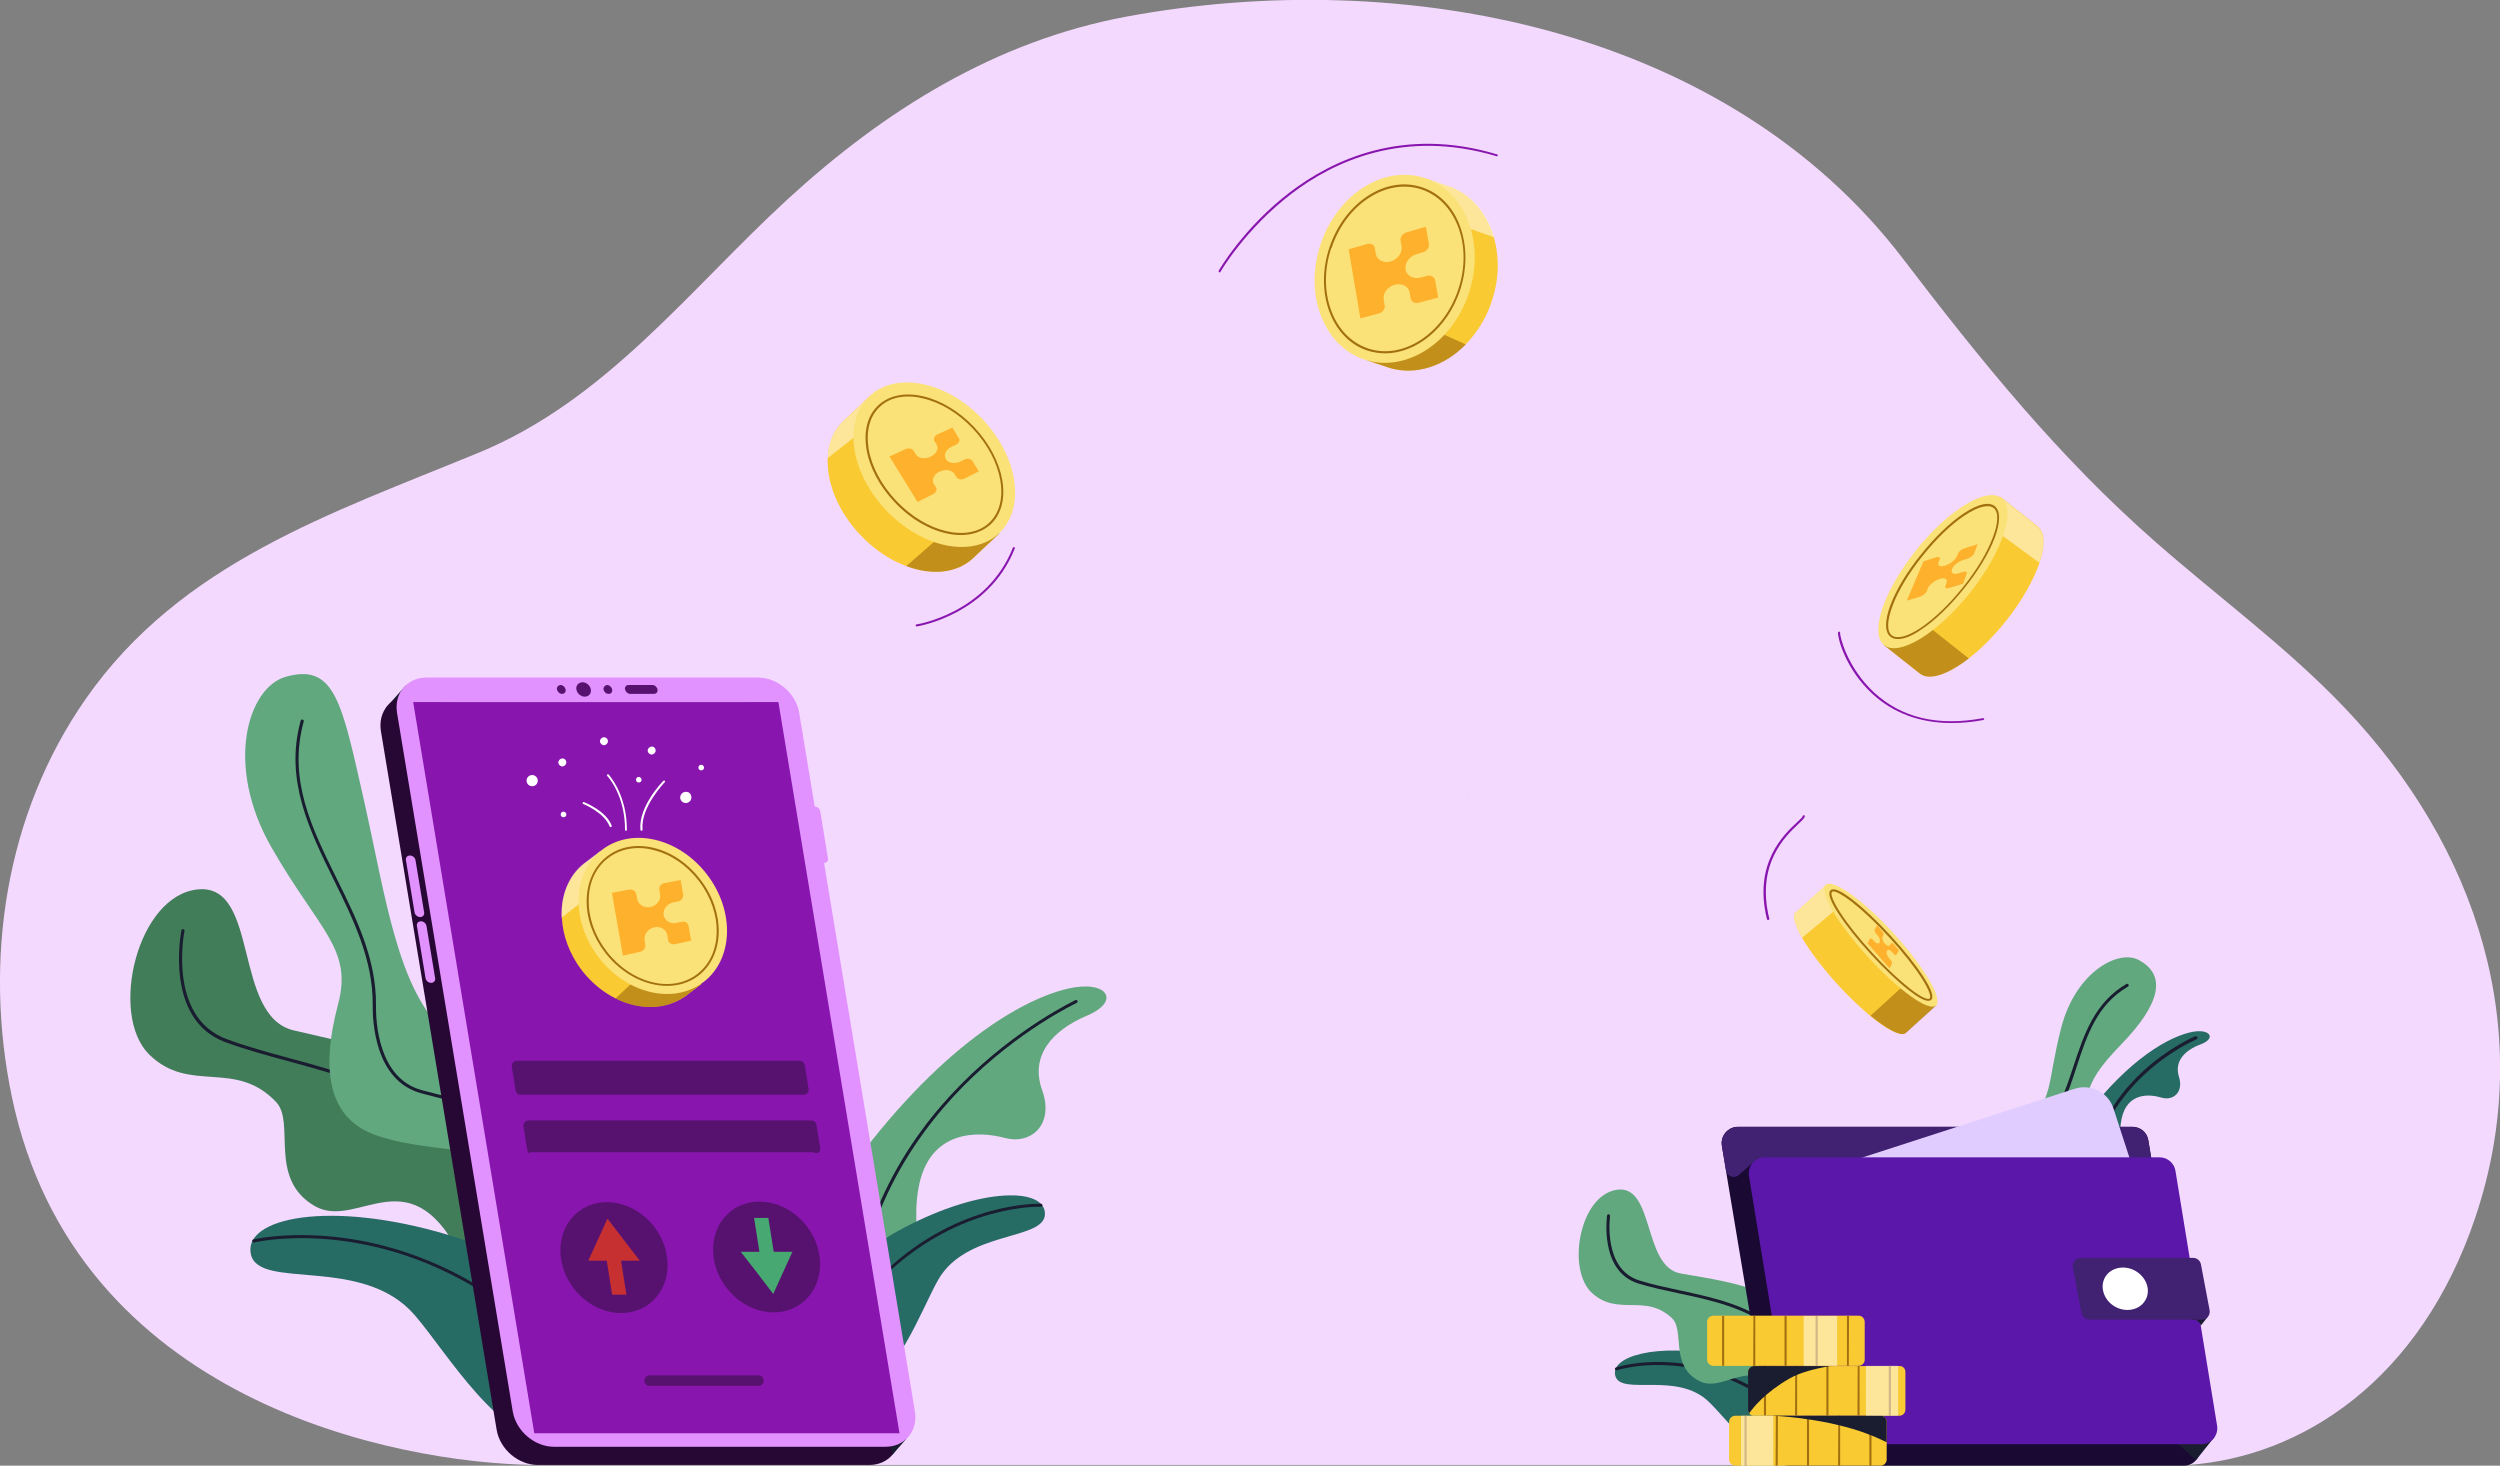 <svg width="597" height="350" viewBox="0 0 597 350" fill="none" xmlns="http://www.w3.org/2000/svg">
<rect x="0" y="0" width="597" height="350" fill="#808080" stroke="none"/>
<g clip-path="url(#clip0_773_792)">
<path d="M591.137 290.627C578.072 329.559 549.763 347.884 522.571 349.833H127.865C94.196 349.443 18.035 334.461 2.848 261.999C-3.964 229.36 1.228 194.494 20.492 166.868C43.217 134.341 79.176 122.589 114.297 108.108C144.783 95.576 164.661 69.064 188.28 47.398C211.396 26.233 237.862 9.747 269.074 3.954C334.682 -8.187 412.182 6.405 454.506 61.879C473.1 86.219 491.581 109.11 514.698 129.384C529.773 142.64 546.022 154.448 559.925 169.04C591.528 202.236 606.046 246.236 591.137 290.627Z" fill="#F4D9FF"/>
<path d="M218.878 149.602C218.766 149.602 218.654 149.491 218.654 149.379C218.654 149.268 218.71 149.101 218.878 149.101C219.045 149.101 235.684 146.427 241.882 130.777C241.938 130.665 242.05 130.609 242.217 130.665C242.329 130.721 242.385 130.832 242.329 130.999C236.019 146.873 219.101 149.602 218.878 149.602C218.933 149.602 218.933 149.602 218.878 149.602Z" fill="#8815AD"/>
<path d="M291.241 65.054C291.185 65.054 291.186 65.054 291.13 64.999C291.018 64.943 290.962 64.776 291.018 64.664C291.074 64.553 296.937 54.36 308.048 45.894C318.266 38.097 335.184 30.132 357.519 36.871C357.631 36.927 357.742 37.039 357.686 37.15C357.63 37.261 357.519 37.373 357.407 37.317C335.24 30.689 318.489 38.542 308.383 46.284C297.383 54.694 291.521 64.776 291.465 64.887C291.409 64.999 291.353 65.054 291.241 65.054Z" fill="#8815AD"/>
<path d="M466.008 172.661C458.582 172.661 452.161 170.321 447.136 165.698C440.603 159.683 438.76 152.108 438.928 151.05C438.928 150.939 439.095 150.827 439.207 150.827C439.319 150.827 439.43 150.939 439.43 151.106C439.319 151.997 441.161 159.46 447.527 165.364C454.115 171.435 462.826 173.496 473.546 171.491C473.658 171.491 473.825 171.547 473.825 171.658C473.825 171.769 473.77 171.937 473.658 171.937C470.978 172.438 468.465 172.661 466.008 172.661Z" fill="#8815AD"/>
<path d="M422.177 219.669C422.066 219.669 421.954 219.613 421.954 219.502C418.66 206.19 425.974 199.284 429.101 196.388C429.771 195.719 430.441 195.162 430.497 194.884C430.497 194.773 430.608 194.661 430.776 194.661C430.888 194.661 430.999 194.828 430.999 194.94C430.944 195.329 430.385 195.886 429.492 196.722C426.421 199.618 419.274 206.302 422.512 219.391C422.568 219.502 422.456 219.669 422.345 219.669C422.233 219.669 422.177 219.669 422.177 219.669Z" fill="#8815AD"/>
<path d="M492.81 290.905C491.749 290.126 491.302 275.477 498.114 266.454C508.444 252.809 518.104 247.462 523.576 246.403C527.875 245.624 529.271 248.019 525.474 249.411C521.733 250.804 519.165 253.421 520.337 257.153C521.51 260.885 518.885 262.945 516.149 262.11C513.413 261.275 508.053 260.773 506.657 267.067C505.261 273.361 508.611 279.209 502.86 282.161C497.109 285.169 497.333 293.635 497.333 293.635L492.81 290.905Z" fill="#276B65"/>
<path d="M498.84 284.946C498.617 284.946 498.449 284.779 498.449 284.556C498.952 258.1 523.966 247.517 524.246 247.462C524.413 247.406 524.636 247.462 524.748 247.685C524.804 247.852 524.748 248.074 524.525 248.186C524.301 248.297 499.678 258.657 499.175 284.667C499.231 284.779 499.063 284.946 498.84 284.946Z" fill="#1A1D30"/>
<path d="M500.013 309.007C501.241 308.227 500.571 292.911 498.952 276.48C497.556 262.834 496.551 259.715 506.434 249.523C516.317 239.386 517.21 232.702 510.733 229.249C505.876 226.631 495.713 232.089 492.252 245.29C488.79 258.49 490.409 263.614 483.429 267.791C474.44 273.138 471.09 278.819 474.272 285.057C478.963 294.303 491.861 303.437 488.901 312.405L500.013 309.007Z" fill="#61A87F"/>
<path d="M496.328 309.285C496.16 309.285 496.048 309.174 495.993 309.007C493.982 302.323 491.135 297.979 487.785 292.966C486.165 290.571 484.546 288.121 482.759 285.113C479.298 279.209 484.881 272.915 486.668 271.133C491.191 266.622 493.201 260.495 495.155 254.591C497.612 247.128 500.18 239.386 507.774 234.986C507.941 234.874 508.165 234.93 508.276 235.097C508.388 235.264 508.332 235.487 508.165 235.598C500.794 239.887 498.393 247.128 495.881 254.814C493.927 260.829 491.861 267.011 487.226 271.634C485.551 273.305 480.247 279.265 483.429 284.723C485.16 287.675 486.835 290.181 488.399 292.576C491.805 297.645 494.708 301.989 496.718 308.784C496.774 308.951 496.663 309.174 496.495 309.23C496.439 309.285 496.383 309.285 496.328 309.285Z" fill="#1A1D30"/>
<path d="M435.355 345.823C436.192 343.985 436.025 341.813 435.131 339.975C432.563 335.018 426.421 326.774 411.401 323.767C395.376 320.536 384.264 323.99 385.772 328.668C387.28 333.347 400.513 327.443 408.051 334.739C412.853 339.362 420.502 350.279 428.263 350C432.507 349.777 434.461 347.772 435.355 345.823Z" fill="#276B65"/>
<path d="M434.182 347.939C434.014 347.939 433.847 347.772 433.791 347.605C433.791 347.549 433.009 339.473 416.537 331.063C399.954 322.597 386.218 327.22 386.107 327.22C385.939 327.276 385.716 327.164 385.66 326.997C385.604 326.83 385.716 326.607 385.883 326.552C386.051 326.496 400.066 321.817 416.928 330.395C433.847 339.028 434.572 347.215 434.572 347.549C434.572 347.772 434.405 347.939 434.182 347.939C434.237 347.939 434.182 347.939 434.182 347.939Z" fill="#1A1D30"/>
<path d="M439.095 332.623C439.486 331.509 441.776 332.233 435.019 321.316C426.7 307.782 415.421 306.556 401.35 304.106C392.249 302.491 395.152 282.885 386.163 284.111C377.173 285.336 373.991 303.27 380.244 308.84C386.498 314.41 392.919 308.784 399.284 314.8C402.355 317.696 398.67 326.217 405.873 329.838C412.462 333.068 419.72 320.926 428.263 337.023L430.776 337.301L439.095 332.623Z" fill="#61A87F"/>
<path d="M435.522 334.906C435.298 334.906 435.131 334.739 435.131 334.516C435.131 334.46 435.243 326.663 423.908 317.751C416.928 312.293 408.776 310.511 400.847 308.84C397.497 308.116 394.315 307.447 391.244 306.501C381.863 303.604 383.762 290.404 383.762 290.293C383.817 290.07 383.985 289.958 384.152 289.958C384.376 290.014 384.487 290.181 384.487 290.348C384.487 290.46 382.701 303.047 391.467 305.776C394.482 306.723 397.665 307.392 401.015 308.116C409 309.842 417.263 311.569 424.354 317.194C436.024 326.384 435.857 334.238 435.857 334.572C435.913 334.739 435.745 334.906 435.522 334.906Z" fill="#1A1D30"/>
<path d="M521.565 350H427.091C425.248 350 423.684 348.663 423.405 346.881L412.685 282.718L411.177 273.584C410.842 271.634 412.071 269.796 413.857 269.239C414.192 269.128 414.583 269.072 414.974 269.072H509.225C511.124 269.072 512.743 270.409 513.022 272.303L515.702 288.399L525.25 345.6C525.641 347.939 523.855 350 521.565 350Z" fill="#1A0933"/>
<path d="M524.413 348.663C524.581 348.441 528.824 343.149 528.824 343.149L516.819 339.585L520.114 344.82L524.413 348.663Z" fill="#1A1D30"/>
<path d="M515.702 288.455L509.672 294.581L454.004 295.138L418.492 277.761L415.197 280.601C414.137 281.548 412.461 280.936 412.182 279.543L411.177 273.639C410.842 271.69 412.071 269.852 413.857 269.295C414.192 269.184 414.583 269.128 414.974 269.128H509.225C511.124 269.128 512.743 270.465 513.022 272.358L515.702 288.455Z" fill="#402172"/>
<path d="M512.297 311.959L444.344 333.959C440.491 335.185 436.304 333.124 435.075 329.225L422.735 291.24C421.507 287.397 423.573 283.219 427.481 281.994L495.434 259.994C499.287 258.768 503.475 260.829 504.703 264.728L517.043 302.713C518.327 306.556 516.205 310.734 512.297 311.959Z" fill="#E0CCFF"/>
<path d="M525.642 344.876H431.39C429.492 344.876 427.873 343.484 427.593 341.646L417.655 280.824C417.264 278.485 419.106 276.369 421.451 276.369H515.703C517.601 276.369 519.221 277.761 519.5 279.599L529.439 340.42C529.829 342.759 528.043 344.876 525.642 344.876Z" fill="#5B17AA"/>
<path d="M525.53 316.582C525.418 315.746 524.692 315.134 523.854 315.134H523.24L526.088 313.24L527.205 314.465L525.53 316.582Z" fill="#1A1D30"/>
<path d="M525.753 315.134H498.952C498.003 315.134 497.221 314.465 497.053 313.574L494.987 302.658C494.764 301.488 495.657 300.374 496.886 300.374H523.687C524.636 300.374 525.418 301.042 525.586 301.934L527.652 312.85C527.875 314.076 526.982 315.134 525.753 315.134Z" fill="#402172"/>
<path d="M512.297 310.511C510.957 312.85 507.662 313.518 505.038 312.015C502.414 310.511 501.353 307.336 502.693 304.997C504.033 302.657 507.327 301.989 509.952 303.493C512.632 305.052 513.693 308.171 512.297 310.511Z" fill="white"/>
<path d="M133.113 319.812C133.839 318.086 133.113 295.25 123.174 276.926C110.89 254.313 92.799 251.305 70.186 246.069C55.557 242.672 62.034 211.147 47.405 212.373C32.776 213.598 25.964 242.282 35.623 251.806C45.283 261.33 56.115 252.809 65.942 263.168C70.632 268.125 63.876 281.604 75.267 288.065C85.652 293.913 98.439 274.865 110.835 301.655C119.601 320.592 119.266 326.552 119.266 326.552L133.113 319.812Z" fill="#427D5A"/>
<path d="M127.195 322.987C127.027 322.987 126.86 322.82 126.804 322.653C126.748 322.263 123.342 285.614 105.642 270.019C94.81 260.495 81.744 256.93 69.069 253.477C63.709 252.029 58.628 250.636 53.77 248.854C39.085 243.396 43.273 222.398 43.329 222.175C43.385 221.952 43.552 221.841 43.776 221.897C43.999 221.952 44.111 222.12 44.055 222.342C43.999 222.565 39.979 242.895 54.105 248.13C58.907 249.912 63.988 251.305 69.348 252.753C82.079 256.206 95.312 259.826 106.256 269.462C124.18 285.224 127.586 322.207 127.641 322.597C127.586 322.82 127.418 322.987 127.195 322.987Z" fill="#1A1D30"/>
<path d="M149.138 269.685C149.752 267.29 127.585 265.229 106.759 246.961C94.921 236.545 92.185 214.489 86.881 190.985C81.632 167.815 80.013 158.235 68.176 161.633C59.242 164.195 53.491 182.631 64.881 202.459C76.272 222.287 84.257 226.575 80.739 239.776C76.272 256.652 78.896 267.401 90.064 271.189C106.535 276.814 132.778 272.637 139.702 286.84L149.138 269.685Z" fill="#61A87F"/>
<path d="M144.672 274.252C144.616 274.252 144.56 274.252 144.504 274.196C134.23 268.515 125.687 266.677 115.748 264.616C111.002 263.614 106.145 262.611 100.505 261.052C89.617 258.044 88.947 244.176 89.003 239.998C89.115 229.249 84.368 219.558 79.734 210.145C73.927 198.337 67.897 186.195 71.805 172.104C71.861 171.881 72.085 171.77 72.252 171.825C72.475 171.881 72.587 172.104 72.531 172.271C68.734 186.084 74.374 197.613 80.404 209.811C85.094 219.279 89.896 229.082 89.785 239.998C89.729 244.064 90.343 257.487 100.728 260.328C106.312 261.832 111.17 262.89 115.916 263.892C125.911 266.009 134.509 267.791 144.895 273.584C145.062 273.695 145.118 273.918 145.062 274.085C144.895 274.196 144.783 274.252 144.672 274.252Z" fill="#1A1D30"/>
<path d="M190.68 338.359C188.279 336.688 185.767 304.106 200.117 283.275C221.837 251.862 242.831 238.94 254.948 236.099C264.44 233.872 267.79 239.107 259.526 242.56C251.318 246.014 245.902 252.085 248.862 260.328C251.821 268.571 246.181 273.416 239.984 271.746C233.786 270.075 221.837 269.573 219.324 283.776C216.812 297.979 224.796 310.622 212.345 317.807C199.837 324.992 201.066 343.873 201.066 343.873L190.68 338.359Z" fill="#61A87F"/>
<path d="M203.522 324.045C203.299 324.045 203.132 323.878 203.132 323.711C202.35 293.022 216.979 271.578 229.43 258.991C242.887 245.345 256.678 238.94 256.79 238.829C256.958 238.717 257.181 238.829 257.293 238.996C257.404 239.163 257.293 239.386 257.125 239.497C257.013 239.553 243.278 245.958 229.933 259.492C217.649 271.968 203.132 293.244 203.913 323.655C203.913 323.878 203.746 324.045 203.522 324.045Z" fill="#1A1D30"/>
<path d="M193.975 329.503C192.244 327.498 191.629 324.769 192.132 322.151C193.528 315.022 198.162 302.49 215.751 293.245C234.567 283.331 249.699 283.609 249.532 289.959C249.364 296.308 230.715 293.802 224.014 305.665C219.771 313.184 214.187 329.615 204.416 332.065C198.944 333.402 195.761 331.62 193.975 329.503Z" fill="#276B65"/>
<path d="M196.041 331.676C195.873 331.676 195.706 331.564 195.706 331.397C195.594 330.952 193.528 320.536 211.396 303.604C229.207 286.728 248.415 287.452 248.582 287.452C248.806 287.452 248.917 287.619 248.917 287.842C248.917 288.065 248.75 288.176 248.527 288.176C248.359 288.176 229.431 287.508 211.842 304.106C194.31 320.703 196.376 331.063 196.376 331.174C196.431 331.397 196.32 331.564 196.096 331.62C196.096 331.676 196.096 331.676 196.041 331.676Z" fill="#1A1D30"/>
<path d="M146.57 338.471C148.357 335.24 148.468 331.341 147.072 327.944C143.22 318.587 133.504 302.769 106.926 294.86C78.506 286.394 57.958 290.85 59.912 299.538C61.867 308.227 86.658 299.65 99.053 314.075C106.926 323.21 118.987 344.152 133.058 344.82C140.819 345.21 144.671 341.868 146.57 338.471Z" fill="#276B65"/>
<path d="M144.169 341.868C143.946 341.868 143.778 341.701 143.778 341.478C143.778 341.311 143.778 326.496 115.246 308.561C86.602 290.571 60.973 296.642 60.694 296.698C60.471 296.754 60.303 296.642 60.247 296.419C60.191 296.197 60.303 296.03 60.526 295.974C60.806 295.918 86.713 289.792 115.637 307.949C144.56 326.162 144.56 340.866 144.56 341.478C144.504 341.701 144.392 341.868 144.169 341.868Z" fill="#1A1D30"/>
<path d="M217.37 342.147L212.568 347.605L207.878 347.159L213.35 341.646L217.37 342.147Z" fill="#1A1D30"/>
<path d="M92.13 169.04L96.932 163.638L94.531 171.992L92.13 169.04Z" fill="#1A1D30"/>
<path d="M128.423 349.833H207.599C212.233 349.833 215.36 346.101 214.634 341.423L186.995 174.554C186.214 169.931 181.858 166.144 177.224 166.144H97.993C93.358 166.144 90.231 169.876 90.957 174.554L118.596 341.423C119.378 346.101 123.789 349.833 128.423 349.833Z" fill="#270733"/>
<path d="M213.127 347.382C213.182 347.327 216.477 343.539 216.477 343.539L211.842 342.481L212.289 344.375L213.127 347.382Z" fill="#1A1D30"/>
<path d="M132.276 345.489H211.451C216.086 345.489 219.213 341.757 218.487 337.078L190.848 170.21C190.066 165.587 185.711 161.8 181.077 161.8H101.845C97.211 161.8 94.084 165.532 94.81 170.21L122.449 337.078C123.23 341.701 127.641 345.489 132.276 345.489Z" fill="#E292FF"/>
<path d="M135.738 339.64H206.036C210.279 339.64 213.127 336.187 212.457 331.954L186.493 175.334C185.767 171.101 181.803 167.648 177.559 167.648H107.261C103.018 167.648 100.17 171.101 100.84 175.334L126.804 331.954C127.474 336.243 131.494 339.64 135.738 339.64Z" fill="white"/>
<path d="M127.586 342.258H214.802L185.879 167.648H98.663L127.586 342.258Z" fill="#8815AD"/>
<path d="M100.338 219.001C100.952 219.001 101.399 218.499 101.287 217.887L99.221 205.411C99.109 204.798 98.551 204.297 97.881 204.297C97.267 204.297 96.82 204.798 96.932 205.411L98.998 217.887C99.109 218.499 99.724 219.001 100.338 219.001Z" fill="#E292FF"/>
<path d="M102.962 234.707C103.576 234.707 104.023 234.206 103.911 233.593L101.845 221.117C101.733 220.504 101.175 220.003 100.505 220.003C99.891 220.003 99.444 220.504 99.556 221.117L101.622 233.593C101.733 234.206 102.292 234.707 102.962 234.707Z" fill="#E292FF"/>
<path d="M196.767 206.079C197.381 206.079 197.828 205.578 197.716 204.965L195.873 193.714C195.762 193.102 195.203 192.6 194.533 192.6C193.919 192.6 193.472 193.102 193.584 193.714L195.427 204.965C195.538 205.578 196.097 206.079 196.767 206.079Z" fill="#E292FF"/>
<path d="M150.479 165.699H156.174C156.733 165.699 157.123 165.253 157.012 164.641C156.9 164.084 156.398 163.582 155.783 163.582H150.088C149.53 163.582 149.139 164.028 149.251 164.641C149.418 165.253 149.921 165.699 150.479 165.699Z" fill="#571270"/>
<path d="M144.113 164.641C144.225 165.197 144.727 165.699 145.342 165.699C145.956 165.699 146.291 165.253 146.179 164.641C146.067 164.084 145.565 163.582 144.951 163.582C144.448 163.638 144.057 164.084 144.113 164.641Z" fill="#571270"/>
<path d="M133.002 164.641C133.114 165.197 133.616 165.699 134.23 165.699C134.789 165.699 135.18 165.253 135.068 164.641C134.956 164.084 134.454 163.582 133.84 163.582C133.281 163.638 132.89 164.084 133.002 164.641Z" fill="#571270"/>
<path d="M137.637 164.64C137.804 165.587 138.697 166.367 139.647 166.367C140.596 166.367 141.266 165.587 141.098 164.64C140.931 163.694 140.038 162.914 139.088 162.914C138.139 162.97 137.469 163.694 137.637 164.64Z" fill="#571270"/>
<path d="M127.083 187.755C127.823 187.755 128.423 187.156 128.423 186.418C128.423 185.68 127.823 185.081 127.083 185.081C126.343 185.081 125.743 185.68 125.743 186.418C125.743 187.156 126.343 187.755 127.083 187.755Z" fill="white"/>
<path d="M165.108 190.428C165.108 191.152 164.494 191.765 163.768 191.765C163.042 191.765 162.428 191.152 162.428 190.428C162.428 189.704 163.042 189.091 163.768 189.091C164.55 189.036 165.108 189.648 165.108 190.428Z" fill="white"/>
<path d="M135.235 182.074C135.235 182.575 134.789 183.02 134.286 183.02C133.784 183.02 133.337 182.575 133.337 182.074C133.337 181.572 133.784 181.127 134.286 181.127C134.789 181.071 135.235 181.517 135.235 182.074Z" fill="white"/>
<path d="M145.174 177.005C145.174 177.506 144.728 177.952 144.225 177.952C143.723 177.952 143.276 177.506 143.276 177.005C143.276 176.504 143.723 176.058 144.225 176.058C144.783 176.058 145.174 176.504 145.174 177.005Z" fill="white"/>
<path d="M156.565 179.233C156.565 179.734 156.118 180.18 155.616 180.18C155.113 180.18 154.667 179.734 154.667 179.233C154.667 178.732 155.113 178.286 155.616 178.286C156.118 178.231 156.565 178.676 156.565 179.233Z" fill="white"/>
<path d="M168.123 183.299C168.123 183.689 167.844 183.967 167.453 183.967C167.062 183.967 166.783 183.689 166.783 183.299C166.783 182.909 167.062 182.631 167.453 182.631C167.844 182.631 168.123 182.965 168.123 183.299Z" fill="white"/>
<path d="M153.215 186.195C153.215 186.585 152.935 186.864 152.545 186.864C152.154 186.864 151.875 186.585 151.875 186.195C151.875 185.805 152.154 185.527 152.545 185.527C152.88 185.527 153.215 185.861 153.215 186.195Z" fill="white"/>
<path d="M135.235 194.494C135.235 194.884 134.956 195.162 134.565 195.162C134.174 195.162 133.895 194.884 133.895 194.494C133.895 194.104 134.174 193.826 134.565 193.826C134.9 193.826 135.235 194.104 135.235 194.494Z" fill="white"/>
<path d="M145.788 197.502C145.677 197.502 145.621 197.446 145.565 197.335C144.337 194.048 139.311 191.988 139.256 191.988C139.144 191.932 139.088 191.821 139.144 191.654C139.2 191.542 139.311 191.486 139.479 191.542C139.702 191.654 144.783 193.659 146.068 197.168C146.123 197.279 146.068 197.446 145.9 197.502C145.844 197.502 145.844 197.502 145.788 197.502Z" fill="white"/>
<path d="M153.159 198.393C153.047 198.393 152.935 198.281 152.935 198.17C152.433 192.6 158.128 186.752 158.407 186.474C158.519 186.362 158.686 186.362 158.742 186.474C158.854 186.585 158.854 186.696 158.742 186.808C158.686 186.864 152.935 192.767 153.438 198.114C153.438 198.281 153.326 198.393 153.159 198.393Z" fill="white"/>
<path d="M149.473 198.393C149.362 198.393 149.25 198.281 149.25 198.17C149.306 189.871 145.062 185.304 145.007 185.304C144.895 185.193 144.895 185.025 145.007 184.97C145.118 184.858 145.286 184.858 145.342 184.97C145.397 185.025 149.753 189.704 149.697 198.226C149.697 198.281 149.585 198.393 149.473 198.393Z" fill="white"/>
<path d="M155.037 311.353C160.364 307.313 160.914 299.095 156.267 292.998C151.619 286.901 143.533 285.234 138.206 289.275C132.88 293.315 132.329 301.533 136.977 307.63C141.625 313.727 149.711 315.394 155.037 311.353Z" fill="#571270"/>
<path d="M152.768 301.042L148.915 296.03L145.062 291.017L142.773 296.03L140.484 301.042H144.895L146.179 309.174H149.585L148.301 301.042H152.768Z" fill="#C73031"/>
<path d="M192.691 292.855C197.325 298.926 196.767 307.169 191.462 311.179C186.158 315.245 178.062 313.574 173.427 307.448C168.793 301.377 169.351 293.133 174.656 289.123C179.96 285.113 188.056 286.784 192.691 292.855Z" fill="#571270"/>
<path d="M189.229 298.926L186.94 303.939L184.65 309.007L180.798 303.939L176.889 298.926H181.356L180.072 290.85H183.478L184.762 298.926H189.229Z" fill="#48A871"/>
<path d="M193.751 267.568H126.246C125.464 267.568 124.905 268.237 125.017 269.016L125.911 274.642C126.022 275.255 126.525 275.7 126.581 275.143H194.086C195.427 275.7 195.985 275.032 195.873 274.252L194.98 268.627C194.868 268.014 194.366 267.568 193.751 267.568Z" fill="#571270"/>
<path d="M190.959 253.31H123.454C122.672 253.31 122.113 253.978 122.225 254.758L123.119 260.384C123.23 260.996 123.733 261.442 124.347 261.442H191.853C192.635 261.442 193.193 260.773 193.081 259.994L192.188 254.368C192.076 253.756 191.574 253.31 190.959 253.31Z" fill="#571270"/>
<path d="M181.132 330.952H155.113C154.498 330.952 153.996 330.506 153.884 329.949C153.717 329.169 154.331 328.445 155.113 328.445H181.132C181.746 328.445 182.249 328.891 182.361 329.448C182.472 330.283 181.914 330.952 181.132 330.952Z" fill="#571270"/>
<path d="M324.408 83.211C325.078 83.824 325.859 84.325 326.641 84.826L326.53 86.107L331.89 87.89C338.143 89.728 344.955 87.388 349.981 82.264C352.661 79.535 354.894 76.026 356.234 71.96C358.021 66.669 358.077 61.322 356.737 56.699C355.118 51.018 351.377 46.451 346.184 44.557C346.072 44.502 340.879 42.775 340.879 42.775L339.483 44.39C335.798 44.168 332.504 45.114 329.712 47.064C325.859 49.682 322.844 54.193 320.834 60.153C317.707 69.733 318.657 78.31 324.408 83.211Z" fill="#FACA32"/>
<path opacity="0.5" d="M326.697 84.826L326.585 86.108L331.946 87.89C338.199 89.728 345.011 87.389 350.037 82.264L336.077 75.971L324.408 83.211C325.134 83.824 325.859 84.325 326.697 84.826Z" fill="#8B5703"/>
<path opacity="0.5" d="M329.768 47.064C334.793 48.846 348.529 53.748 356.849 56.699C355.229 51.018 351.488 46.451 346.296 44.557C346.184 44.502 340.991 42.775 340.991 42.775L339.595 44.39C335.854 44.168 332.616 45.114 329.768 47.064Z" fill="white"/>
<path d="M350.737 70.087C354.742 58.125 350.07 45.789 340.301 42.534C330.531 39.279 319.365 46.338 315.359 58.3C311.354 70.263 316.026 82.599 325.796 85.853C335.565 89.108 346.732 82.049 350.737 70.087Z" fill="#FAE278"/>
<path d="M330.773 84.381C329.377 84.381 327.926 84.158 326.53 83.712C317.931 80.872 313.855 69.788 317.484 59.039C319.215 53.859 322.454 49.514 326.641 46.785C330.829 44.056 335.408 43.332 339.595 44.724C343.783 46.117 347.022 49.459 348.697 54.137C350.372 58.816 350.372 64.219 348.641 69.398C345.626 78.421 338.144 84.381 330.773 84.381ZM317.708 59.094L317.931 59.15C314.413 69.621 318.322 80.426 326.697 83.211C335.017 85.996 344.676 79.702 348.194 69.231C349.925 64.163 349.925 58.816 348.25 54.304C346.575 49.793 343.448 46.562 339.428 45.226C335.408 43.889 330.941 44.613 326.921 47.231C322.845 49.849 319.662 54.137 317.987 59.206L317.708 59.094Z" fill="#A37010"/>
<path d="M350.651 191.208C350.595 191.096 350.484 190.874 350.428 190.651C350.484 190.818 350.539 190.985 350.651 191.208Z" fill="#1A1D30"/>
<path d="M445.293 315.691V324.714C445.293 325.493 444.623 326.162 443.842 326.162H409.111C409 326.162 408.888 326.162 408.776 326.106C408.162 325.939 407.66 325.382 407.66 324.714V315.635C407.66 314.855 408.33 314.187 409.111 314.187H443.842C444.344 314.187 444.735 314.41 445.014 314.799C445.182 315.078 445.293 315.356 445.293 315.691Z" fill="#FACA32"/>
<path d="M441.496 326.162H441.05V314.242H441.552L441.496 326.162Z" fill="#A37010"/>
<path d="M434.07 326.162H433.568V314.242H434.07V326.162Z" fill="#A37010"/>
<path d="M426.644 326.162H426.142V314.242H426.644V326.162Z" fill="#A37010"/>
<path d="M419.162 326.162H418.66L418.716 314.242H419.162V326.162Z" fill="#A37010"/>
<path d="M411.736 326.162H411.233V314.242H411.736V326.162Z" fill="#A37010"/>
<path d="M455.009 327.61V336.633C455.009 337.412 454.395 338.081 453.557 338.081H418.827C418.38 338.081 417.934 337.858 417.71 337.524C417.543 337.301 417.431 336.967 417.431 336.688V327.665C417.431 326.886 418.101 326.217 418.883 326.217H453.613C454.339 326.162 455.009 326.774 455.009 327.61Z" fill="#FACA32"/>
<path d="M451.547 338.081H451.044V326.162H451.547V338.081Z" fill="#A37010"/>
<path d="M444.065 338.081H443.562L443.618 326.162H444.065V338.081Z" fill="#A37010"/>
<path d="M436.639 338.081H436.136V326.162H436.639V338.081Z" fill="#A37010"/>
<path d="M429.157 338.081H428.654L428.71 326.162H429.157V338.081Z" fill="#A37010"/>
<path d="M421.731 338.081H421.228V326.162H421.731V338.081Z" fill="#A37010"/>
<path d="M437.365 326.162C433.624 326.774 429.883 327.721 427.37 329.169C421.619 332.455 418.604 336.131 417.71 337.524C417.543 337.301 417.431 336.967 417.431 336.688V327.665C417.431 326.886 418.101 326.217 418.883 326.217H437.365V326.162Z" fill="#1A1D30"/>
<path d="M450.542 339.529V348.552C450.542 349.332 449.872 350 449.09 350H414.36C413.578 350 412.908 349.332 412.908 348.552V339.529C412.908 338.749 413.578 338.081 414.36 338.081H449.09C449.928 338.081 450.542 338.693 450.542 339.529Z" fill="#FACA32"/>
<path d="M446.912 350H446.41V338.081H446.912V350Z" fill="#A37010"/>
<path d="M439.43 350H438.928L438.984 338.081H439.43V350Z" fill="#A37010"/>
<path d="M432.004 350H431.501V338.081H432.004V350Z" fill="#A37010"/>
<path d="M424.522 350H424.02L424.075 338.081H424.578L424.522 350Z" fill="#A37010"/>
<path d="M417.096 350H416.593V338.081H417.096V350Z" fill="#A37010"/>
<path d="M450.542 339.529V344.43C448.811 343.539 446.689 342.648 444.288 341.813C434.293 338.471 423.405 338.081 423.405 338.081H449.09C449.927 338.081 450.542 338.693 450.542 339.529Z" fill="#1A1D30"/>
<path opacity="0.5" d="M438.705 314.242H430.72V326.162H438.705V314.242Z" fill="white"/>
<path opacity="0.5" d="M453.278 326.162H445.572V338.081H453.278V326.162Z" fill="white"/>
<path opacity="0.5" d="M423.461 338.081H415.756V350H423.461V338.081Z" fill="white"/>
<path d="M238.644 127.379L232.39 133.283C228.481 136.959 222.451 137.46 216.421 135.177C212.568 133.784 208.715 131.222 205.421 127.713C200.061 122.088 197.381 115.181 197.66 109.333C197.827 105.824 199.056 102.705 201.457 100.477L207.71 94.573L210.223 97.191L211.451 98.472L232.725 120.974L236.243 124.706L238.644 127.379Z" fill="#FACA32"/>
<path opacity="0.5" d="M238.644 127.379L232.39 133.283C228.482 136.959 222.451 137.46 216.421 135.177L232.669 121.03L236.187 124.761L238.644 127.379Z" fill="#8B5703"/>
<path opacity="0.5" d="M211.396 98.528C209.218 100.366 202.239 105.769 197.66 109.389C197.828 105.88 199.056 102.761 201.457 100.533L207.711 94.629L210.223 97.247L211.396 98.528Z" fill="white"/>
<path d="M238.581 127.342C244.954 121.35 243.193 109.162 234.648 100.118C226.103 91.075 214.009 88.602 207.636 94.594C201.263 100.586 203.024 112.774 211.569 121.818C220.114 130.861 232.208 133.334 238.581 127.342Z" fill="#FAE278"/>
<path d="M229.431 127.769C224.406 127.769 218.375 124.984 213.629 119.916C210.056 116.128 207.655 111.672 206.929 107.328C206.203 102.928 207.152 99.196 209.721 96.801C212.289 94.406 216.086 93.627 220.441 94.629C224.741 95.632 229.096 98.249 232.669 102.037C240.04 109.89 241.826 120.25 236.578 125.207C234.679 126.933 232.223 127.769 229.431 127.769ZM216.868 94.685C214.132 94.685 211.787 95.52 210.112 97.135C207.655 99.419 206.761 102.984 207.431 107.217C208.157 111.45 210.502 115.85 214.02 119.581C221.223 127.212 231.218 129.551 236.243 124.817C241.268 120.083 239.537 110.002 232.334 102.371C228.817 98.639 224.573 96.077 220.33 95.13C219.101 94.796 217.984 94.685 216.868 94.685Z" fill="#A37010"/>
<path d="M168.402 232.034C168.011 232.702 167.508 233.37 167.006 233.983L167.453 235.041L163.544 237.993C158.854 241.224 152.6 241.224 147.017 238.439C144.001 236.935 141.21 234.651 138.92 231.699C135.961 227.801 134.398 223.401 134.174 219.223C133.895 214.099 135.682 209.254 139.479 206.246C139.59 206.135 143.387 203.294 143.387 203.294L145.007 204.241C147.966 203.016 150.981 202.904 153.829 203.684C157.737 204.798 161.478 207.638 164.828 212.038C170.133 219.001 171.752 226.297 168.402 232.034Z" fill="#FACA32"/>
<path opacity="0.5" d="M166.95 233.983L167.397 235.041L163.488 237.993C158.798 241.224 152.545 241.224 146.961 238.439L156.676 229.36L168.346 232.09C167.955 232.702 167.509 233.315 166.95 233.983Z" fill="#8B5703"/>
<path opacity="0.5" d="M153.773 203.628C150.088 206.525 140.149 214.378 134.119 219.168C133.839 214.044 135.626 209.198 139.423 206.19C139.535 206.079 143.332 203.238 143.332 203.238L144.951 204.185C147.91 202.96 150.925 202.793 153.773 203.628Z" fill="white"/>
<path d="M167.959 234.549C175.126 229.112 175.535 217.619 168.871 208.877C162.207 200.136 150.995 197.457 143.827 202.894C136.66 208.331 136.251 219.825 142.915 228.566C149.579 237.307 160.791 239.986 167.959 234.549Z" fill="#FAE278"/>
<path d="M159.301 235.431C154.108 235.431 148.413 232.591 144.448 227.411C141.545 223.624 139.981 219.112 140.093 214.823C140.205 210.479 141.936 206.803 145.007 204.464C148.078 202.125 152.098 201.456 156.285 202.514C160.473 203.573 164.382 206.246 167.285 210.089C173.316 217.943 173.036 228.246 166.727 233.036C164.605 234.652 162.037 235.431 159.301 235.431ZM152.489 202.514C149.808 202.514 147.352 203.294 145.286 204.854C142.326 207.082 140.651 210.646 140.596 214.823C140.484 219.056 141.991 223.401 144.839 227.132C150.702 234.819 160.362 237.269 166.448 232.647C172.534 228.024 172.757 218.054 166.894 210.368C164.047 206.636 160.25 204.018 156.118 203.016C154.945 202.682 153.717 202.514 152.489 202.514Z" fill="#A37010"/>
<path d="M449.872 154.058L458.471 160.853C460.704 162.635 465.171 161.076 470.141 157.233C473.044 155.005 476.059 151.941 478.963 148.377C482.871 143.475 485.663 138.463 487.059 134.341C488.399 130.331 488.343 127.156 486.612 125.708L477.678 118.635L473.267 124.26L456.182 146.093L449.872 154.058Z" fill="#FACA32"/>
<path opacity="0.5" d="M449.872 154.058L458.471 160.853C460.704 162.635 465.171 161.076 470.141 157.233C466.009 154.002 460.593 149.658 456.126 146.093L449.872 154.058Z" fill="#8B5703"/>
<path opacity="0.5" d="M473.211 124.316C476.506 126.711 482.648 131.222 487.003 134.397C488.343 130.387 488.287 127.212 486.556 125.764L477.622 118.69L473.211 124.316Z" fill="white"/>
<path d="M470.379 141.616C478.128 131.924 481.536 121.782 477.992 118.963C474.448 116.143 465.294 121.715 457.545 131.406C449.797 141.098 446.388 151.24 449.932 154.059C453.476 156.879 462.63 151.307 470.379 141.616Z" fill="#FAE278"/>
<path d="M453.222 152.61C452.496 152.61 451.938 152.443 451.435 152.053C450.039 150.939 450.039 148.265 451.435 144.478C452.831 140.802 455.399 136.513 458.75 132.392C462.044 128.27 465.673 124.761 468.968 122.589C472.318 120.361 474.942 119.748 476.338 120.862C477.734 121.976 477.734 124.65 476.338 128.437C474.942 132.113 472.374 136.402 469.023 140.523C465.729 144.645 462.1 148.154 458.805 150.326C456.628 151.886 454.674 152.61 453.222 152.61ZM459.14 132.726C455.846 136.792 453.278 141.08 451.938 144.701C450.598 148.21 450.542 150.772 451.77 151.719C452.999 152.665 455.455 152.053 458.582 149.992C461.821 147.82 465.394 144.422 468.688 140.301C471.983 136.235 474.551 131.946 475.891 128.326C477.231 124.817 477.287 122.255 476.059 121.308C474.83 120.361 472.374 120.974 469.247 123.035C466.008 125.151 462.435 128.604 459.14 132.726Z" fill="#A37010"/>
<path d="M435.801 211.537L428.989 217.72C428.989 217.72 428.822 217.831 428.766 217.887C427.928 218.667 428.598 220.894 430.329 223.958C432.172 227.077 435.131 231.031 438.816 235.097C441.497 238.049 444.177 240.556 446.578 242.561C450.374 245.68 453.446 247.351 454.73 246.849C454.841 246.794 454.953 246.738 455.065 246.682L455.232 246.515L455.288 246.459L462.323 240.054L462.491 239.943L439.989 215.937L435.801 211.537Z" fill="#FACA32"/>
<path opacity="0.5" d="M456.517 233.593C453.39 236.434 449.76 239.776 446.689 242.56C450.486 245.68 453.557 247.35 454.842 246.849C455.009 246.738 455.177 246.626 455.344 246.515L455.4 246.459L462.379 240.11L456.517 233.593Z" fill="#8B5703"/>
<path opacity="0.5" d="M435.801 211.537L428.989 217.72C428.989 217.72 428.822 217.831 428.766 217.887C427.928 218.667 428.598 220.894 430.329 223.958C433.568 221.229 437.532 217.943 439.933 215.937L435.801 211.537Z" fill="white"/>
<path d="M452.217 222.899C459.476 230.864 463.998 238.55 462.323 240.11C460.592 241.669 453.334 236.49 446.075 228.525C438.816 220.56 434.294 212.874 435.969 211.314C437.7 209.755 444.958 214.935 452.217 222.899Z" fill="#FAE278"/>
<path d="M460.481 238.996C459.532 238.996 457.968 238.161 455.791 236.434C453.111 234.373 449.928 231.31 446.745 227.857C443.563 224.403 440.827 220.95 438.984 218.11C437.03 215.102 436.416 213.208 437.142 212.596C437.867 211.927 439.654 212.707 442.502 214.935C445.182 216.996 448.365 220.059 451.547 223.512C454.73 226.965 457.466 230.419 459.308 233.259C461.263 236.267 461.877 238.161 461.151 238.773C460.984 238.94 460.76 238.996 460.481 238.996ZM437.812 212.874C437.644 212.874 437.532 212.93 437.477 212.985C437.142 213.32 437.421 214.768 439.431 217.887C441.218 220.672 443.954 224.125 447.136 227.578C450.263 231.031 453.502 234.039 456.126 236.1C459.029 238.383 460.481 238.773 460.816 238.439C461.151 238.105 460.872 236.657 458.862 233.538C457.075 230.753 454.339 227.3 451.156 223.846C448.03 220.393 444.791 217.386 442.167 215.325C439.822 213.542 438.426 212.874 437.812 212.874Z" fill="#A37010"/>
<path opacity="0.8" d="M160.752 215.492L161.925 215.269C162.706 215.102 163.265 214.378 163.153 213.654L162.539 210.145L158.686 210.869C157.849 211.036 157.29 211.76 157.458 212.484L157.625 213.598C157.849 214.935 156.844 216.271 155.336 216.606C153.828 216.884 152.433 216.049 152.153 214.656L151.93 213.487C151.818 212.763 151.037 212.317 150.255 212.428L146.123 213.208L148.747 228.191L152.823 227.299C153.661 227.132 154.219 226.353 154.108 225.629L153.94 224.515C153.717 223.178 154.722 221.785 156.229 221.451C157.737 221.117 159.133 221.953 159.356 223.345L159.524 224.459C159.635 225.183 160.417 225.629 161.199 225.461L165.051 224.626L164.437 221.117C164.326 220.393 163.6 219.947 162.762 220.115L161.534 220.393C160.082 220.727 158.686 219.836 158.463 218.499C158.295 217.163 159.3 215.826 160.752 215.492Z" fill="#FFA519"/>
<path opacity="0.8" d="M227.197 106.715L228.258 106.214C228.984 105.88 229.319 105.156 228.984 104.655L227.421 102.093L223.903 103.708C223.177 104.042 222.842 104.766 223.121 105.323L223.624 106.103C224.238 107.105 223.624 108.386 222.228 109.055C220.832 109.723 219.269 109.445 218.655 108.442L218.152 107.607C217.817 107.105 216.979 106.938 216.198 107.272L212.401 108.999L219.101 119.86L222.786 118.022C223.512 117.632 223.847 116.908 223.512 116.407L223.01 115.571C222.396 114.569 223.01 113.232 224.406 112.619C225.746 111.951 227.309 112.229 227.923 113.176L228.426 113.956C228.761 114.513 229.598 114.624 230.324 114.29L233.73 112.564L232.223 110.057C231.888 109.556 231.05 109.389 230.38 109.723L229.319 110.224C227.979 110.837 226.416 110.614 225.857 109.612C225.299 108.665 225.857 107.384 227.197 106.715Z" fill="#FFA519"/>
<path opacity="0.8" d="M449.593 223.679L449.76 223.345C449.872 223.122 449.76 222.732 449.481 222.398L448.253 220.95L447.694 221.952C447.583 222.175 447.694 222.565 447.973 222.899L448.364 223.345C448.867 223.902 449.034 224.682 448.867 225.072C448.644 225.461 448.085 225.35 447.583 224.793L447.192 224.347C446.913 224.069 446.633 224.013 446.522 224.18L445.963 225.239L451.212 231.254L451.77 230.196C451.882 229.973 451.77 229.583 451.491 229.249L451.1 228.803C450.598 228.246 450.374 227.467 450.598 227.077C450.821 226.687 451.379 226.798 451.826 227.355L452.217 227.801C452.496 228.079 452.775 228.191 452.887 227.968L453.445 226.91L452.217 225.461C451.938 225.183 451.659 225.072 451.547 225.294L451.379 225.628C451.156 226.018 450.598 225.907 450.151 225.35C449.593 224.849 449.369 224.069 449.593 223.679Z" fill="#FFA519"/>
<path opacity="0.8" d="M338.367 60.654L339.763 60.264C340.712 59.986 341.382 59.094 341.215 58.203L340.489 54.138L335.91 55.474C334.961 55.753 334.291 56.644 334.459 57.479L334.682 58.76C334.961 60.32 333.789 61.935 332.058 62.436C330.383 62.938 328.763 62.046 328.54 60.543L328.317 59.262C328.205 58.426 327.367 58.036 326.474 58.259L322.063 59.54L324.855 76.026L329.266 74.857C330.159 74.634 330.829 73.743 330.662 72.907L330.438 71.626C330.159 70.067 331.332 68.452 333.063 68.006C334.794 67.56 336.413 68.396 336.636 69.955L336.86 71.236C337.027 72.072 337.865 72.573 338.814 72.295L343.448 71.069L342.722 66.948C342.555 66.112 341.661 65.611 340.712 65.889L339.261 66.279C337.53 66.725 335.91 65.889 335.631 64.33C335.408 62.77 336.636 61.155 338.367 60.654Z" fill="#FFA519"/>
<path opacity="0.8" d="M468.856 133.729L469.861 133.394C470.531 133.172 471.257 132.615 471.425 132.169L472.262 129.941L469.079 130.944C468.409 131.166 467.739 131.723 467.572 132.169L467.293 132.837C466.958 133.673 465.729 134.675 464.501 135.065C463.272 135.455 462.602 135.065 462.937 134.23L463.217 133.506C463.384 133.06 463.049 132.893 462.435 133.06L459.308 134.063L455.344 143.42L458.526 142.473C459.196 142.25 459.866 141.749 460.09 141.248L460.369 140.524C460.704 139.632 461.988 138.63 463.217 138.24C464.445 137.85 465.171 138.296 464.836 139.187L464.557 139.911C464.389 140.412 464.78 140.635 465.45 140.412L468.744 139.41L469.638 137.07C469.805 136.569 469.414 136.346 468.744 136.569L467.739 136.903C466.511 137.293 465.785 136.848 466.12 136.012C466.343 135.121 467.628 134.118 468.856 133.729Z" fill="#FFA519"/>
</g>
<defs>
<clipPath id="clip0_773_792">
<rect width="597" height="350" fill="white"/>
</clipPath>
</defs>
</svg>
